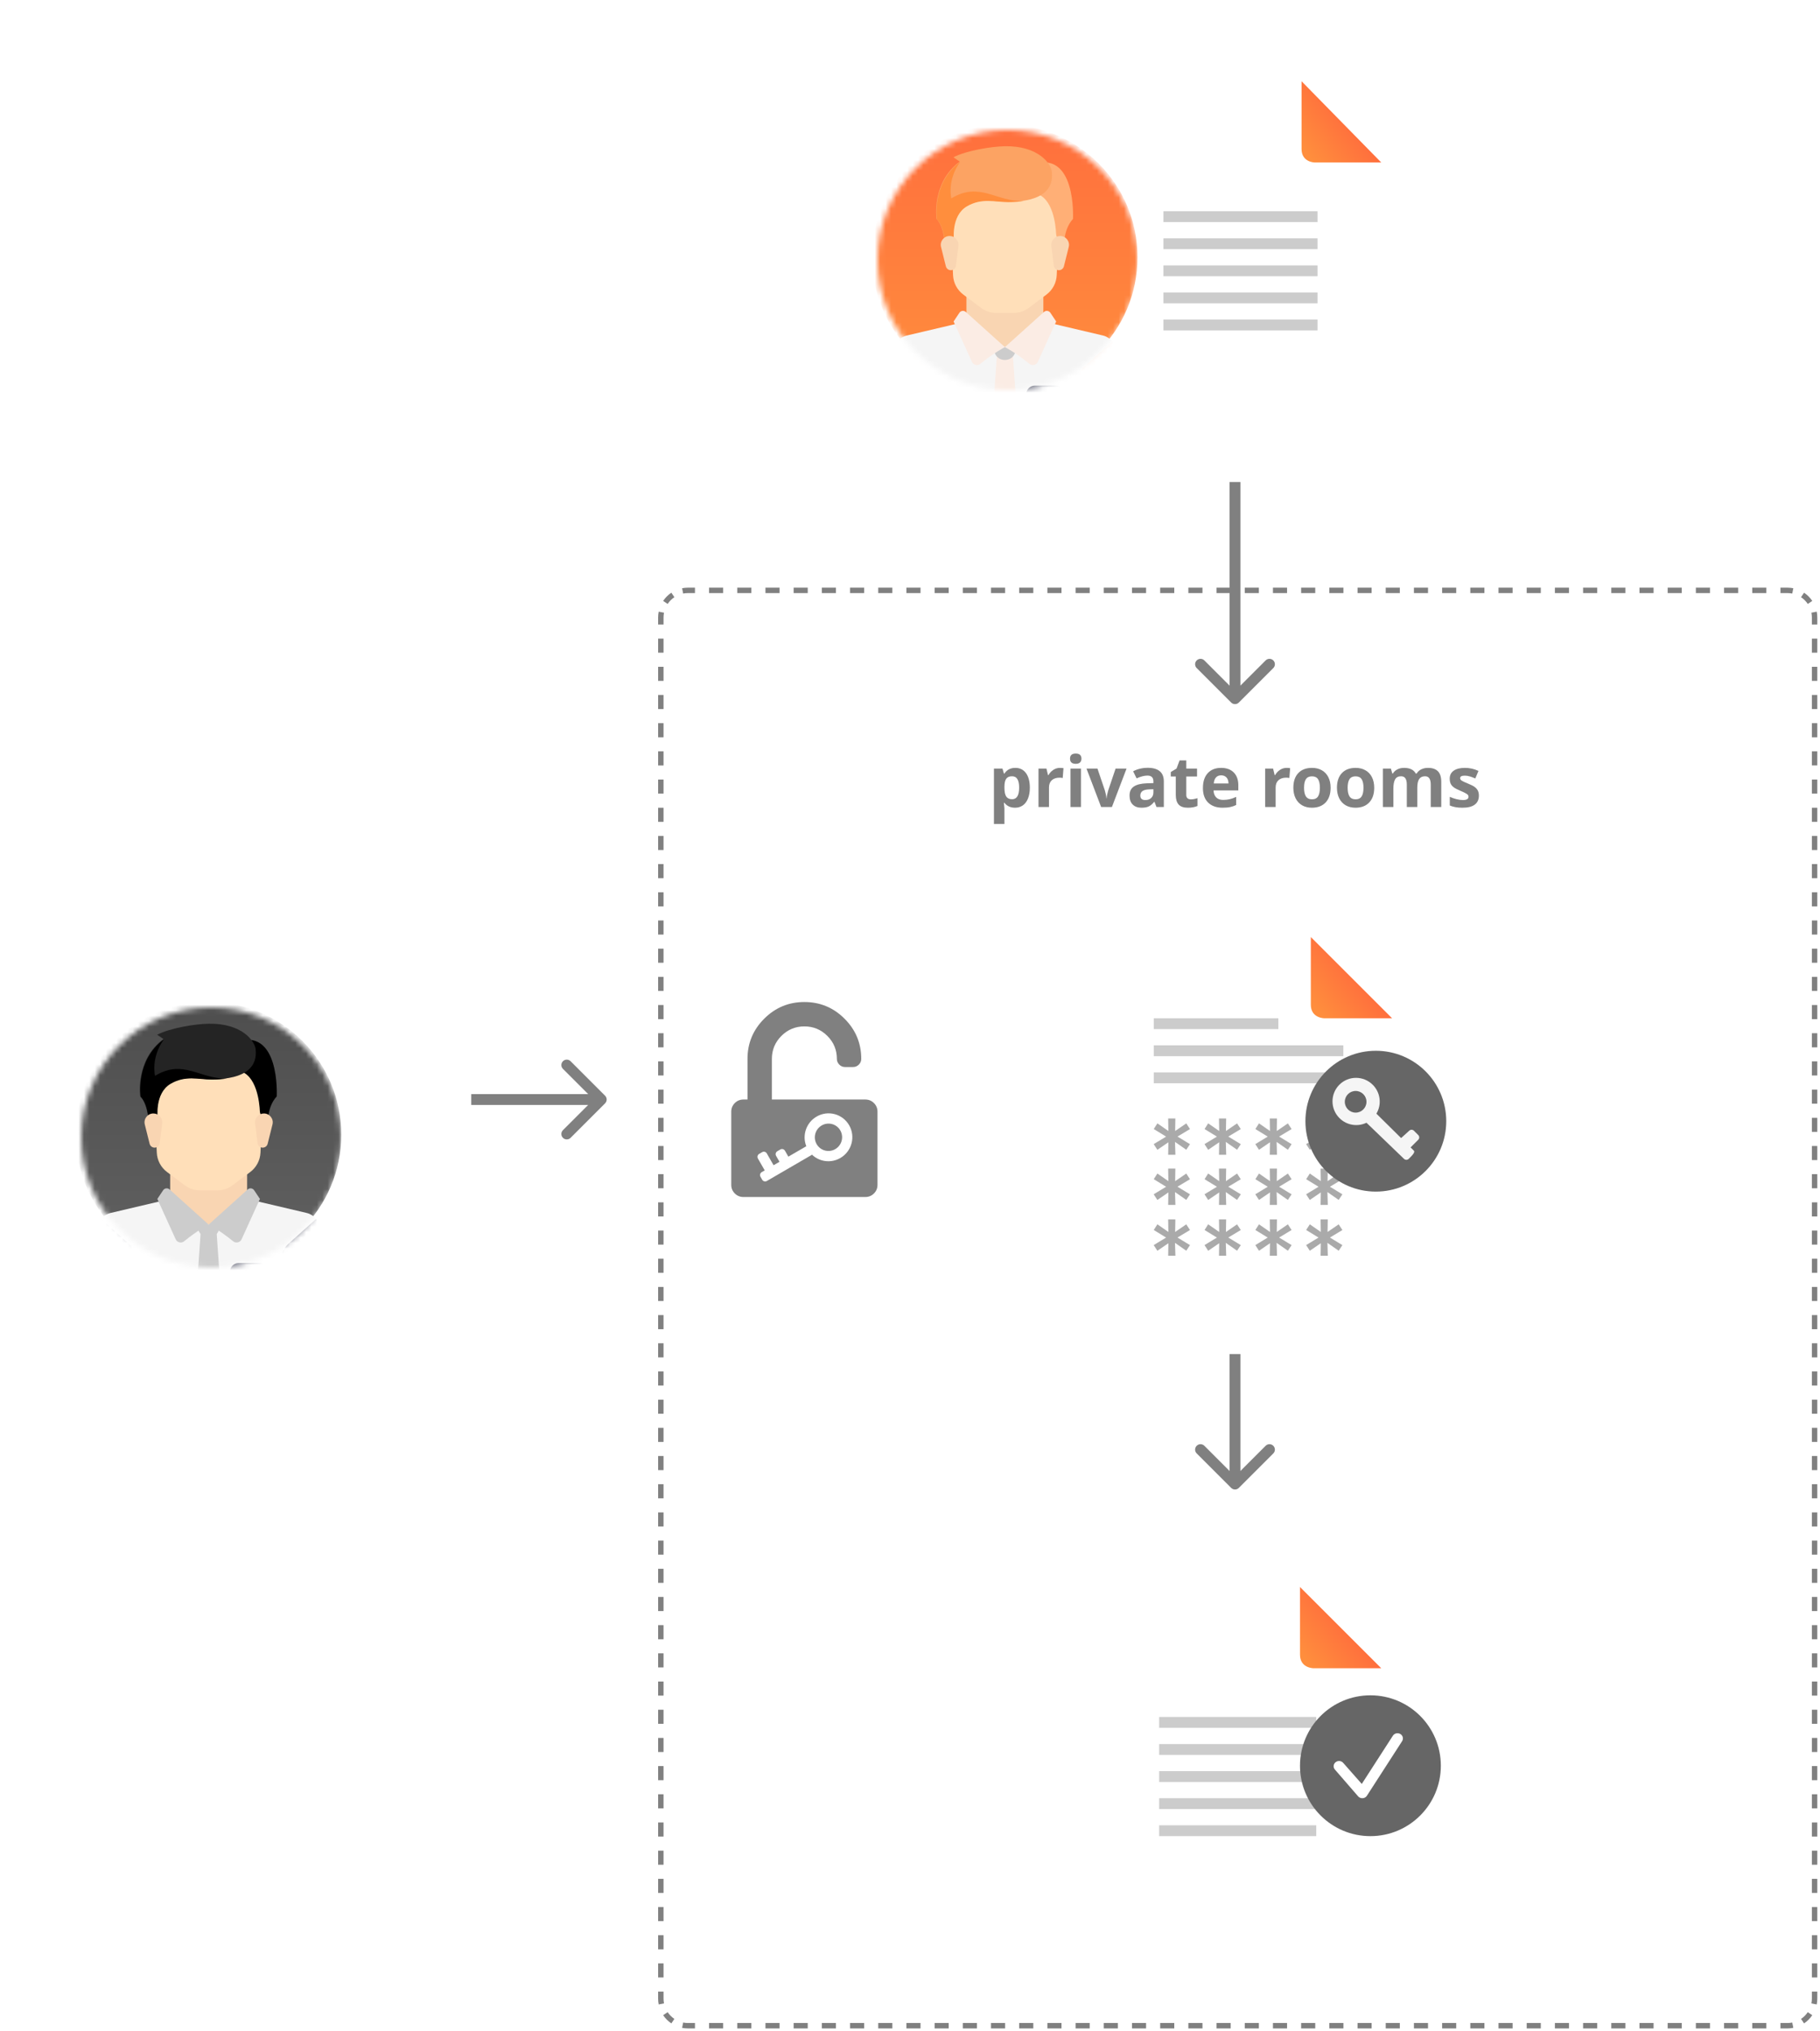 <svg width="336" height="375" viewBox="0 0 336 375" fill="none" xmlns="http://www.w3.org/2000/svg">
<path fill-rule="evenodd" clip-rule="evenodd" d="M235.071 123.343L228.707 129.707C228.317 130.098 227.683 130.098 227.293 129.707L220.929 123.343C220.538 122.953 220.538 122.319 220.929 121.929C221.32 121.538 221.953 121.538 222.343 121.929L227 126.586L227 89L229 89L229 126.586L233.657 121.929C234.047 121.538 234.681 121.538 235.071 121.929C235.462 122.319 235.462 122.953 235.071 123.343Z" fill="#808080"/>
<path d="M187.394 149.127C186.56 149.127 185.907 148.824 185.433 148.219H185.331C185.399 148.812 185.433 149.154 185.433 149.248V152.123H183.497V141.903H185.071L185.344 142.824H185.433C185.885 142.121 186.556 141.77 187.445 141.77C188.283 141.77 188.939 142.094 189.413 142.741C189.887 143.389 190.124 144.288 190.124 145.439C190.124 146.196 190.011 146.854 189.787 147.413C189.567 147.972 189.252 148.397 188.841 148.689C188.431 148.981 187.948 149.127 187.394 149.127ZM186.823 143.319C186.345 143.319 185.995 143.467 185.775 143.763C185.555 144.055 185.441 144.54 185.433 145.217V145.426C185.433 146.188 185.545 146.734 185.769 147.064C185.998 147.394 186.357 147.559 186.848 147.559C187.716 147.559 188.149 146.844 188.149 145.414C188.149 144.715 188.042 144.193 187.826 143.846C187.614 143.494 187.28 143.319 186.823 143.319Z" fill="#808080"/>
<path d="M195.684 141.77C195.946 141.77 196.164 141.789 196.338 141.827L196.192 143.643C196.035 143.6 195.845 143.579 195.621 143.579C195.003 143.579 194.52 143.738 194.173 144.055C193.831 144.373 193.659 144.817 193.659 145.388V149H191.723V141.903H193.189L193.475 143.097H193.57C193.79 142.699 194.087 142.379 194.459 142.138C194.836 141.893 195.244 141.77 195.684 141.77Z" fill="#808080"/>
<path d="M197.544 140.069C197.544 139.438 197.895 139.123 198.598 139.123C199.3 139.123 199.651 139.438 199.651 140.069C199.651 140.369 199.562 140.604 199.385 140.773C199.211 140.938 198.949 141.021 198.598 141.021C197.895 141.021 197.544 140.704 197.544 140.069ZM199.562 149H197.626V141.903H199.562V149Z" fill="#808080"/>
<path d="M203.289 149L200.584 141.903H202.609L203.98 145.947C204.133 146.459 204.228 146.943 204.266 147.4H204.304C204.325 146.994 204.421 146.51 204.59 145.947L205.955 141.903H207.979L205.275 149H203.289Z" fill="#808080"/>
<path d="M213.508 149L213.134 148.035H213.083C212.757 148.446 212.421 148.731 212.074 148.892C211.731 149.049 211.282 149.127 210.728 149.127C210.047 149.127 209.509 148.932 209.116 148.543C208.726 148.154 208.532 147.599 208.532 146.88C208.532 146.127 208.794 145.572 209.319 145.217C209.848 144.857 210.643 144.658 211.706 144.62L212.937 144.582V144.271C212.937 143.552 212.569 143.192 211.833 143.192C211.265 143.192 210.599 143.363 209.833 143.706L209.192 142.398C210.009 141.971 210.914 141.757 211.909 141.757C212.861 141.757 213.591 141.965 214.099 142.379C214.606 142.794 214.86 143.425 214.86 144.271V149H213.508ZM212.937 145.712L212.188 145.737C211.625 145.754 211.206 145.856 210.931 146.042C210.656 146.228 210.519 146.512 210.519 146.893C210.519 147.438 210.832 147.711 211.458 147.711C211.907 147.711 212.264 147.582 212.531 147.324C212.802 147.066 212.937 146.723 212.937 146.296V145.712Z" fill="#808080"/>
<path d="M219.85 147.584C220.188 147.584 220.594 147.51 221.068 147.362V148.803C220.586 149.019 219.993 149.127 219.291 149.127C218.517 149.127 217.952 148.932 217.596 148.543C217.245 148.149 217.069 147.561 217.069 146.778V143.357H216.143V142.538L217.209 141.891L217.768 140.393H219.005V141.903H220.992V143.357H219.005V146.778C219.005 147.053 219.082 147.257 219.234 147.388C219.39 147.519 219.596 147.584 219.85 147.584Z" fill="#808080"/>
<path d="M225.448 143.147C225.038 143.147 224.716 143.279 224.483 143.541C224.251 143.799 224.117 144.167 224.083 144.646H226.8C226.792 144.167 226.667 143.799 226.426 143.541C226.185 143.279 225.859 143.147 225.448 143.147ZM225.721 149.127C224.579 149.127 223.686 148.812 223.042 148.181C222.399 147.551 222.078 146.658 222.078 145.502C222.078 144.313 222.374 143.395 222.966 142.748C223.563 142.096 224.386 141.77 225.436 141.77C226.438 141.77 227.219 142.056 227.778 142.627C228.336 143.198 228.616 143.987 228.616 144.995V145.934H224.039C224.06 146.484 224.223 146.914 224.528 147.223C224.833 147.532 225.26 147.686 225.81 147.686C226.237 147.686 226.642 147.642 227.022 147.553C227.403 147.464 227.801 147.322 228.216 147.127V148.625C227.877 148.795 227.515 148.92 227.13 149C226.745 149.085 226.276 149.127 225.721 149.127Z" fill="#808080"/>
<path d="M237.528 141.77C237.79 141.77 238.008 141.789 238.182 141.827L238.036 143.643C237.879 143.6 237.689 143.579 237.464 143.579C236.847 143.579 236.364 143.738 236.017 144.055C235.674 144.373 235.503 144.817 235.503 145.388V149H233.567V141.903H235.033L235.319 143.097H235.414C235.634 142.699 235.93 142.379 236.303 142.138C236.679 141.893 237.088 141.77 237.528 141.77Z" fill="#808080"/>
<path d="M240.746 145.439C240.746 146.141 240.86 146.673 241.089 147.032C241.322 147.392 241.698 147.572 242.219 147.572C242.735 147.572 243.105 147.394 243.33 147.039C243.558 146.679 243.672 146.146 243.672 145.439C243.672 144.736 243.558 144.21 243.33 143.858C243.101 143.507 242.727 143.332 242.206 143.332C241.69 143.332 241.317 143.507 241.089 143.858C240.86 144.205 240.746 144.732 240.746 145.439ZM245.653 145.439C245.653 146.594 245.348 147.498 244.739 148.149C244.129 148.801 243.281 149.127 242.193 149.127C241.512 149.127 240.911 148.979 240.391 148.683C239.87 148.382 239.47 147.953 239.191 147.394C238.912 146.835 238.772 146.184 238.772 145.439C238.772 144.279 239.075 143.378 239.68 142.735C240.285 142.092 241.135 141.77 242.231 141.77C242.913 141.77 243.514 141.918 244.034 142.214C244.555 142.511 244.955 142.936 245.234 143.49C245.513 144.045 245.653 144.694 245.653 145.439Z" fill="#808080"/>
<path d="M248.795 145.439C248.795 146.141 248.909 146.673 249.138 147.032C249.37 147.392 249.747 147.572 250.268 147.572C250.784 147.572 251.154 147.394 251.378 147.039C251.607 146.679 251.721 146.146 251.721 145.439C251.721 144.736 251.607 144.21 251.378 143.858C251.15 143.507 250.775 143.332 250.255 143.332C249.739 143.332 249.366 143.507 249.138 143.858C248.909 144.205 248.795 144.732 248.795 145.439ZM253.702 145.439C253.702 146.594 253.397 147.498 252.788 148.149C252.178 148.801 251.33 149.127 250.242 149.127C249.561 149.127 248.96 148.979 248.439 148.683C247.919 148.382 247.519 147.953 247.24 147.394C246.96 146.835 246.821 146.184 246.821 145.439C246.821 144.279 247.123 143.378 247.729 142.735C248.334 142.092 249.184 141.77 250.28 141.77C250.962 141.77 251.562 141.918 252.083 142.214C252.604 142.511 253.003 142.936 253.283 143.49C253.562 144.045 253.702 144.694 253.702 145.439Z" fill="#808080"/>
<path d="M261.655 149H259.719V144.855C259.719 144.343 259.632 143.96 259.459 143.706C259.29 143.448 259.021 143.319 258.653 143.319C258.158 143.319 257.798 143.501 257.574 143.865C257.349 144.229 257.237 144.827 257.237 145.661V149H255.301V141.903H256.78L257.041 142.811H257.148C257.339 142.485 257.614 142.231 257.974 142.049C258.333 141.863 258.746 141.77 259.211 141.77C260.274 141.77 260.993 142.117 261.37 142.811H261.541C261.731 142.481 262.011 142.225 262.379 142.043C262.751 141.861 263.17 141.77 263.636 141.77C264.44 141.77 265.047 141.977 265.458 142.392C265.872 142.803 266.08 143.463 266.08 144.373V149H264.137V144.855C264.137 144.343 264.05 143.96 263.877 143.706C263.708 143.448 263.439 143.319 263.071 143.319C262.597 143.319 262.241 143.488 262.004 143.827C261.772 144.165 261.655 144.703 261.655 145.439V149Z" fill="#808080"/>
<path d="M273.024 146.893C273.024 147.62 272.77 148.175 272.262 148.556C271.759 148.937 271.003 149.127 269.996 149.127C269.48 149.127 269.04 149.091 268.676 149.019C268.312 148.951 267.971 148.85 267.654 148.714V147.115C268.014 147.284 268.418 147.426 268.866 147.54C269.319 147.654 269.717 147.711 270.06 147.711C270.762 147.711 271.113 147.508 271.113 147.102C271.113 146.95 271.067 146.827 270.974 146.734C270.881 146.637 270.72 146.529 270.491 146.41C270.263 146.287 269.958 146.146 269.577 145.985C269.031 145.756 268.629 145.545 268.371 145.35C268.117 145.155 267.931 144.933 267.812 144.684C267.698 144.43 267.641 144.119 267.641 143.75C267.641 143.12 267.884 142.633 268.371 142.291C268.862 141.944 269.556 141.77 270.453 141.77C271.308 141.77 272.139 141.956 272.948 142.329L272.364 143.725C272.008 143.573 271.676 143.448 271.367 143.351C271.058 143.253 270.743 143.205 270.421 143.205C269.85 143.205 269.564 143.359 269.564 143.668C269.564 143.841 269.655 143.992 269.837 144.119C270.024 144.246 270.428 144.434 271.05 144.684C271.604 144.908 272.01 145.117 272.269 145.312C272.527 145.507 272.717 145.731 272.84 145.985C272.963 146.239 273.024 146.541 273.024 146.893Z" fill="#808080"/>
<g filter="url(#filter0_d)">
<path d="M204 170.695C204 168.792 205.988 166 208.457 166H242L257 181V228.305C257 230.906 255.013 233 252.543 233H208.457C205.988 233 204 230.906 204 228.305V170.695Z" fill="white"/>
<path d="M244.5 181C244.5 181 242 181 242 178.5V166L257 181H244.5Z" fill="url(#paint0_linear)"/>
<path fill-rule="evenodd" clip-rule="evenodd" d="M236 182.999H213V180.999H236V182.999Z" fill="#CCCCCC"/>
<path fill-rule="evenodd" clip-rule="evenodd" d="M248 187.999H213V185.999H248V187.999Z" fill="#CCCCCC"/>
<path fill-rule="evenodd" clip-rule="evenodd" d="M248 192.999H213V190.999H248V192.999Z" fill="#CCCCCC"/>
<path d="M219.689 213.501L219.003 214.538L216.923 213.085L216.997 215.459H215.663L215.703 213.153L213.67 214.545L212.989 213.494L215.283 212.109L213.003 210.711L213.669 209.66L215.702 211.072L215.662 208.759H216.988L216.949 211.072L219.002 209.667L219.688 210.717L217.381 212.101L219.689 213.501Z" fill="#AAAAAA"/>
<path d="M229.069 213.501L228.382 214.538L226.303 213.085L226.376 215.459H225.043L225.083 213.153L223.049 214.545L222.369 213.494L224.661 212.109L222.38 210.711L223.047 209.66L225.081 211.072L225.041 208.759H226.367L226.327 211.072L228.38 209.667L229.067 210.717L226.759 212.101L229.069 213.501Z" fill="#AAAAAA"/>
<path d="M238.448 213.501L237.762 214.538L235.683 213.085L235.755 215.459H234.422L234.461 213.153L232.429 214.545L231.75 213.494L234.042 212.109L231.762 210.711L232.429 209.66L234.461 211.072L234.422 208.759H235.75L235.71 211.072L237.763 209.667L238.45 210.717L236.142 212.101L238.448 213.501Z" fill="#AAAAAA"/>
<path d="M247.828 213.501L247.141 214.538L245.062 213.085L245.135 215.459H243.802L243.841 213.153L241.809 214.545L241.129 213.494L243.422 212.109L241.141 210.711L241.809 209.66L243.841 211.072L243.802 208.759H245.129L245.089 211.072L247.142 209.667L247.829 210.717L245.522 212.101L247.828 213.501Z" fill="#AAAAAA"/>
<path d="M219.689 222.881L219.003 223.918L216.923 222.464L216.997 224.839H215.663L215.703 222.533L213.67 223.925L212.989 222.874L215.283 221.489L213.003 220.091L213.669 219.04L215.702 220.452L215.662 218.139H216.988L216.949 220.452L219.002 219.047L219.688 220.096L217.381 221.481L219.689 222.881Z" fill="#AAAAAA"/>
<path d="M229.069 222.881L228.382 223.918L226.303 222.464L226.376 224.839H225.043L225.083 222.533L223.049 223.925L222.369 222.874L224.661 221.489L222.38 220.091L223.047 219.04L225.081 220.452L225.041 218.139H226.367L226.327 220.452L228.38 219.047L229.067 220.096L226.759 221.481L229.069 222.881Z" fill="#AAAAAA"/>
<path d="M238.45 222.881L237.763 223.918L235.683 222.464L235.757 224.839H234.423L234.464 222.533L232.43 223.925L231.75 222.874L234.042 221.489L231.761 220.091L232.427 219.04L234.461 220.452L234.421 218.139H235.748L235.708 220.452L237.76 219.047L238.447 220.096L236.139 221.481L238.45 222.881Z" fill="#AAAAAA"/>
<path d="M247.829 222.881L247.142 223.918L245.063 222.464L245.136 224.839H243.803L243.843 222.533L241.809 223.925L241.129 222.874L243.421 221.489L241.14 220.091L241.807 219.04L243.841 220.452L243.801 218.139H245.127L245.087 220.452L247.14 219.047L247.827 220.096L245.519 221.481L247.829 222.881Z" fill="#AAAAAA"/>
<path d="M219.689 204.241L219.003 205.278L216.923 203.825L216.997 206.2H215.663L215.703 203.893L213.67 205.285L212.989 204.234L215.283 202.85L213.003 201.451L213.669 200.4L215.702 201.813L215.662 199.5H216.988L216.949 201.813L219.002 200.407L219.688 201.457L217.381 202.842L219.689 204.241Z" fill="#AAAAAA"/>
<path d="M229.069 204.241L228.382 205.278L226.303 203.825L226.376 206.2H225.043L225.083 203.893L223.049 205.285L222.369 204.234L224.661 202.85L222.38 201.451L223.047 200.4L225.081 201.813L225.041 199.5H226.367L226.327 201.813L228.38 200.407L229.067 201.457L226.759 202.842L229.069 204.241Z" fill="#AAAAAA"/>
<path d="M238.448 204.241L237.762 205.278L235.683 203.825L235.755 206.2H234.422L234.461 203.893L232.429 205.285L231.75 204.234L234.042 202.85L231.762 201.451L232.429 200.4L234.461 201.813L234.422 199.5H235.75L235.71 201.813L237.763 200.407L238.45 201.457L236.142 202.842L238.448 204.241Z" fill="#AAAAAA"/>
<path d="M247.828 204.241L247.141 205.278L245.062 203.825L245.135 206.2H243.802L243.841 203.893L241.809 205.285L241.129 204.234L243.422 202.85L241.141 201.451L241.809 200.4L243.841 201.813L243.802 199.5H245.129L245.089 201.813L247.142 200.407L247.829 201.457L245.522 202.842L247.828 204.241Z" fill="#AAAAAA"/>
</g>
<path d="M241 207C241 214.179 246.82 220 254 220C261.18 220 267 214.179 267 207C267 199.82 261.18 194 254 194C246.82 194 241 199.82 241 207Z" fill="#666666"/>
<path fill-rule="evenodd" clip-rule="evenodd" d="M247.285 206.433C248.636 207.785 250.649 208.071 252.272 207.287L259.194 213.95C259.438 214.194 259.832 214.195 260.075 213.952L260.514 213.513C260.756 213.271 261.271 212.692 261.027 212.448L260.416 211.845L261.827 210.434C262.07 210.191 262.069 209.797 261.825 209.553L261.038 208.766C260.794 208.522 260.402 208.524 260.159 208.766L258.665 210.115L254.105 205.61C255.107 203.938 254.882 201.732 253.434 200.284C251.727 198.577 248.967 198.57 247.269 200.268C245.571 201.966 245.578 204.727 247.285 206.433ZM250.272 205.421C251.376 205.421 252.272 204.525 252.272 203.421C252.272 202.316 251.376 201.421 250.272 201.421C249.167 201.421 248.272 202.316 248.272 203.421C248.272 204.525 249.167 205.421 250.272 205.421Z" fill="#F5F5F5"/>
<g filter="url(#filter1_d)">
<mask id="mask0" mask-type="alpha" maskUnits="userSpaceOnUse" x="15" y="179" width="48" height="48">
<path d="M63 203C63 216.255 52.255 227 39 227C25.745 227 15 216.255 15 203C15 189.745 25.745 179 39 179C52.255 179 63 189.745 63 203Z" fill="white"/>
</mask>
<g mask="url(#mask0)">
<path d="M63 202.5C63 216.031 52.031 227 38.5 227C24.969 227 14 216.031 14 202.5C14 188.969 24.969 178 38.5 178C52.031 178 63 188.969 63 202.5Z" fill="url(#paint1_linear)"/>
<path d="M45.62 214.357V208.833H31.416V214.357L38.518 220.67L45.62 214.357Z" fill="#F9D5B2"/>
<path d="M56.601 216.94L46.837 214.643C46.689 214.608 46.553 214.549 46.426 214.478L38.517 219.091L30.917 214.255C30.72 214.44 30.476 214.578 30.198 214.643L20.434 216.94C19.008 217.276 18 218.548 18 220.013V226.193C18 227.065 18.707 227.772 19.578 227.772H57.456C58.328 227.772 59.035 227.065 59.035 226.193V220.013C59.035 218.548 58.027 217.276 56.601 216.94Z" fill="#F5F5F5"/>
<path d="M28.259 190.683L28.947 205.811C29.011 207.225 29.704 208.535 30.836 209.384L34.099 211.831C34.918 212.446 35.915 212.778 36.939 212.778H40.096C41.12 212.778 42.117 212.446 42.937 211.831L46.2 209.384C47.331 208.535 48.024 207.225 48.089 205.811L48.776 190.683H28.259Z" fill="#FFDFB9"/>
<path d="M53.241 222.65L58.355 218.057C58.783 218.599 59.035 219.282 59.035 220.013V226.193C59.035 227.065 58.328 227.772 57.456 227.772H51.933V225.585C51.933 224.466 52.409 223.399 53.241 222.65Z" fill="#5B5D6E"/>
<path d="M23.794 222.651L18.68 218.057C18.252 218.6 18 219.283 18 220.014V226.194C18 227.066 18.707 227.772 19.579 227.772H25.102V225.586C25.103 224.466 24.627 223.399 23.794 222.651Z" fill="#5B5D6E"/>
<path d="M40.491 227.772H36.545L37.038 220.67H39.998L40.491 227.772Z" fill="#CCCCCC"/>
<path d="M40.491 219.092H36.545V219.547C36.545 220.603 37.401 221.459 38.456 221.459H38.579C39.635 221.459 40.49 220.603 40.49 219.547L40.491 219.092Z" fill="#CCCCCC"/>
<path d="M31.305 212.6L38.518 219.092C38.518 219.092 36.498 220.111 34.005 222.167C33.49 222.591 32.712 222.419 32.437 221.812L29.048 214.357L30.12 212.749C30.387 212.349 30.947 212.278 31.305 212.6Z" fill="#CCCCCC"/>
<path d="M45.73 212.6L38.518 219.092C38.518 219.092 40.538 220.111 43.031 222.167C43.545 222.591 44.323 222.419 44.598 221.812L47.987 214.357L46.915 212.749C46.648 212.349 46.088 212.278 45.73 212.6Z" fill="#CCCCCC"/>
<path d="M43.302 185.455L44.042 190.683C47.419 191.359 47.905 196.658 47.975 198.172C47.988 198.447 48.076 198.712 48.225 198.943L49.513 200.942C49.513 200.942 49.072 197.637 51.092 195.418C51.092 195.418 51.785 182.299 43.302 185.455Z" fill="black"/>
<path d="M50.305 200.604L49.414 204.169C49.308 204.591 48.929 204.887 48.493 204.887C48.015 204.887 47.611 204.531 47.552 204.056L47.096 200.411C46.974 199.436 47.735 198.574 48.717 198.574H48.721C49.783 198.574 50.563 199.573 50.305 200.604Z" fill="#F9D5B2"/>
<path d="M29.015 184.041L30.183 184.838C24.905 188.735 25.892 195.417 25.892 195.417C27.47 196.996 27.47 200.941 27.47 200.941L29.048 199.363C29.048 199.363 28.439 194.804 31.416 193.05C34.178 191.423 36.594 192.261 39.06 192.261C45.669 192.261 47.519 189.77 47.198 186.737C47.032 185.168 44.633 181.899 38.518 182.003C36.05 182.044 31.415 182.792 29.015 184.041Z" fill="#242424"/>
<path d="M28.625 191.628C28.625 191.628 27.787 188.323 30.253 184.896C24.976 188.792 25.962 195.475 25.962 195.475C27.54 197.053 27.54 200.998 27.54 200.998L29.118 199.42C29.118 199.42 28.509 194.861 31.486 193.107C34.248 191.48 36.665 192.318 39.13 192.318C40.205 192.318 41.142 192.246 41.976 192.123C36.886 192.293 33.886 188.438 28.625 191.628Z" fill="black"/>
<path d="M26.73 200.604L27.622 204.169C27.727 204.591 28.107 204.887 28.542 204.887C29.02 204.887 29.424 204.531 29.484 204.056L29.939 200.411C30.061 199.436 29.301 198.574 28.318 198.574H28.315C27.253 198.574 26.473 199.573 26.73 200.604Z" fill="#F9D5B2"/>
<path d="M47.987 226.194H44.041C43.17 226.194 42.463 226.901 42.463 227.772H49.565C49.565 226.901 48.859 226.194 47.987 226.194Z" fill="#5B5D6E"/>
</g>
</g>
<path fill-rule="evenodd" clip-rule="evenodd" d="M105.343 195.929L111.707 202.293C112.098 202.683 112.098 203.317 111.707 203.707L105.343 210.071C104.953 210.462 104.319 210.462 103.929 210.071C103.538 209.68 103.538 209.047 103.929 208.657L108.586 204H87V202H108.586L103.929 197.343C103.538 196.953 103.538 196.319 103.929 195.929C104.319 195.538 104.953 195.538 105.343 195.929Z" fill="#808080"/>
<path fill-rule="evenodd" clip-rule="evenodd" d="M235.071 268.343L228.707 274.707C228.317 275.098 227.683 275.098 227.293 274.707L220.929 268.343C220.538 267.953 220.538 267.319 220.929 266.929C221.32 266.538 221.953 266.538 222.343 266.929L227 271.586L227 250L229 250L229 271.586L233.657 266.929C234.047 266.538 234.681 266.538 235.071 266.929C235.462 267.319 235.462 267.953 235.071 268.343Z" fill="#808080"/>
<g filter="url(#filter2_d)">
<path d="M203 292C203 288.54 205.387 286 208.564 286H240L255 301V346C255 349.461 252.613 352 249.436 352H208.564C205.387 352 203 349.461 203 346V292Z" fill="white"/>
<path d="M242.5 301C242.5 301 240 301 240 298.5V286L255 301H242.5Z" fill="url(#paint2_linear)"/>
<path fill-rule="evenodd" clip-rule="evenodd" d="M243 312H214V310H243V312Z" fill="#CCCCCC"/>
<path fill-rule="evenodd" clip-rule="evenodd" d="M243 317H214V315H243V317Z" fill="#CCCCCC"/>
<path fill-rule="evenodd" clip-rule="evenodd" d="M243 322H214V320H243V322Z" fill="#CCCCCC"/>
<path fill-rule="evenodd" clip-rule="evenodd" d="M243 332H214V330H243V332Z" fill="#CCCCCC"/>
<path fill-rule="evenodd" clip-rule="evenodd" d="M243 327H214V325H243V327Z" fill="#CCCCCC"/>
</g>
<path d="M266 326C266 333.18 260.18 339 253 339C245.82 339 240 333.18 240 326C240 318.82 245.82 313 253 313C260.18 313 266 318.82 266 326Z" fill="#666666"/>
<path fill-rule="evenodd" clip-rule="evenodd" d="M258.526 320.143C258.996 320.422 259.141 321.014 258.85 321.465L252.35 331.545C252.178 331.812 251.88 331.981 251.553 331.998C251.226 332.015 250.911 331.877 250.71 331.629L246.421 326.679C246.082 326.26 246.161 325.657 246.597 325.331C247.033 325.006 247.661 325.081 248 325.5L251.406 329.361L257.149 320.454C257.44 320.004 258.056 319.864 258.526 320.143Z" fill="white"/>
<path fill-rule="evenodd" clip-rule="evenodd" d="M127 109.5C126.699 109.5 126.405 109.53 126.121 109.586L125.927 108.605C126.275 108.536 126.633 108.5 127 108.5H128.301V109.5H127ZM133.506 109.5H130.904V108.5H133.506V109.5ZM138.712 109.5H136.109V108.5H138.712V109.5ZM143.917 109.5H141.314V108.5H143.917V109.5ZM149.122 109.5H146.519V108.5H149.122V109.5ZM154.327 109.5H151.724V108.5H154.327V109.5ZM159.532 109.5H156.929V108.5H159.532V109.5ZM164.737 109.5H162.135V108.5H164.737V109.5ZM169.942 109.5H167.34V108.5H169.942V109.5ZM175.147 109.5H172.545V108.5H175.147V109.5ZM180.353 109.5H177.75V108.5H180.353V109.5ZM185.558 109.5H182.955V108.5H185.558V109.5ZM190.763 109.5H188.16V108.5H190.763V109.5ZM195.968 109.5H193.365V108.5H195.968V109.5ZM201.173 109.5H198.571V108.5H201.173V109.5ZM206.378 109.5H203.776V108.5H206.378V109.5ZM211.583 109.5H208.981V108.5H211.583V109.5ZM216.788 109.5H214.186V108.5H216.788V109.5ZM221.994 109.5H219.391V108.5H221.994V109.5ZM227.199 109.5H224.596V108.5H227.199V109.5ZM232.404 109.5H229.801V108.5H232.404V109.5ZM237.609 109.5H235.006V108.5H237.609V109.5ZM242.814 109.5H240.212V108.5H242.814V109.5ZM248.019 109.5H245.417V108.5H248.019V109.5ZM253.224 109.5H250.622V108.5H253.224V109.5ZM258.429 109.5H255.827V108.5H258.429V109.5ZM263.635 109.5H261.032V108.5H263.635V109.5ZM268.84 109.5H266.237V108.5H268.84V109.5ZM274.045 109.5H271.442V108.5H274.045V109.5ZM279.25 109.5H276.647V108.5H279.25V109.5ZM284.455 109.5H281.853V108.5H284.455V109.5ZM289.66 109.5H287.058V108.5H289.66V109.5ZM294.865 109.5H292.263V108.5H294.865V109.5ZM300.071 109.5H297.468V108.5H300.071V109.5ZM305.276 109.5H302.673V108.5H305.276V109.5ZM310.481 109.5H307.878V108.5H310.481V109.5ZM315.686 109.5H313.083V108.5H315.686V109.5ZM320.891 109.5H318.289V108.5H320.891V109.5ZM326.096 109.5H323.494V108.5H326.096V109.5ZM330 109.5H328.699V108.5H330C330.367 108.5 330.725 108.536 331.073 108.605L330.879 109.586C330.595 109.53 330.301 109.5 330 109.5ZM124.5 110.258C124.009 110.586 123.586 111.009 123.258 111.5L122.427 110.944C122.828 110.344 123.344 109.828 123.944 109.427L124.5 110.258ZM333.742 111.5C333.414 111.009 332.991 110.586 332.5 110.258L333.056 109.427C333.656 109.828 334.172 110.344 334.573 110.944L333.742 111.5ZM122.586 113.121C122.53 113.405 122.5 113.699 122.5 114V115.301H121.5V114C121.5 113.633 121.536 113.275 121.605 112.927L122.586 113.121ZM334.5 114C334.5 113.699 334.47 113.405 334.414 113.121L335.395 112.927C335.464 113.275 335.5 113.633 335.5 114V115.301H334.5V114ZM334.5 120.505V117.903H335.5V120.505H334.5ZM122.5 117.903V120.505H121.5V117.903H122.5ZM334.5 125.709V123.107H335.5V125.709H334.5ZM122.5 123.107V125.709H121.5V123.107H122.5ZM334.5 130.913V128.311H335.5V130.913H334.5ZM122.5 128.311V130.913H121.5V128.311H122.5ZM334.5 136.117V133.515H335.5V136.117H334.5ZM122.5 133.515V136.118H121.5V133.515H122.5ZM334.5 141.321V138.719H335.5V141.321H334.5ZM122.5 138.72V141.322H121.5V138.72H122.5ZM334.5 146.526V143.923H335.5V146.526H334.5ZM122.5 143.924V146.526H121.5V143.924H122.5ZM334.5 151.73V149.128H335.5V151.73H334.5ZM122.5 149.128V151.73H121.5V149.128H122.5ZM334.5 156.934V154.332H335.5V156.934H334.5ZM122.5 154.332V156.934H121.5V154.332H122.5ZM334.5 162.138V159.536H335.5V162.138H334.5ZM122.5 159.536V162.138H121.5V159.536H122.5ZM334.5 167.342V164.74H335.5V167.342H334.5ZM122.5 164.74V167.342H121.5V164.74H122.5ZM334.5 172.546V169.944H335.5V172.546H334.5ZM122.5 169.944V172.546H121.5V169.944H122.5ZM334.5 177.75V175.148H335.5V177.75H334.5ZM122.5 175.148V177.75H121.5V175.148H122.5ZM334.5 182.954V180.352H335.5V182.954H334.5ZM122.5 180.352V182.954H121.5V180.352H122.5ZM334.5 188.158V185.556H335.5V188.158H334.5ZM122.5 185.556V188.158H121.5V185.556H122.5ZM334.5 193.362V190.76H335.5V193.362H334.5ZM122.5 190.76V193.362H121.5V190.76H122.5ZM334.5 198.566V195.964H335.5V198.566H334.5ZM122.5 195.964V198.566H121.5V195.964H122.5ZM334.5 203.77V201.168H335.5V203.77H334.5ZM122.5 201.168V203.77H121.5V201.168H122.5ZM334.5 208.975V206.372H335.5V208.975H334.5ZM122.5 206.372V208.975H121.5V206.372H122.5ZM334.5 214.179V211.577H335.5V214.179H334.5ZM122.5 211.577V214.179H121.5V211.577H122.5ZM122.5 216.781V219.383H121.5V216.781H122.5ZM334.5 219.383V216.781H335.5V219.383H334.5ZM122.5 221.985V224.587H121.5V221.985H122.5ZM334.5 224.587V221.985H335.5V224.587H334.5ZM122.5 227.189V229.791H121.5V227.189H122.5ZM334.5 229.791V227.189H335.5V229.791H334.5ZM122.5 232.393V234.995H121.5V232.393H122.5ZM334.5 234.995V232.393H335.5V234.995H334.5ZM122.5 237.597V240.199H121.5V237.597H122.5ZM334.5 240.199V237.597H335.5V240.199H334.5ZM122.5 242.801V245.403H121.5V242.801H122.5ZM334.5 245.403V242.801H335.5V245.403H334.5ZM122.5 248.005V250.607H121.5V248.005H122.5ZM334.5 250.607V248.005H335.5V250.607H334.5ZM122.5 253.209V255.811H121.5V253.209H122.5ZM334.5 255.811V253.209H335.5V255.811H334.5ZM122.5 258.413V261.015H121.5V258.413H122.5ZM334.5 261.015V258.413H335.5V261.015H334.5ZM122.5 263.617V266.219H121.5V263.617H122.5ZM334.5 266.219V263.617H335.5V266.219H334.5ZM122.5 268.821V271.423H121.5V268.821H122.5ZM334.5 271.423V268.821H335.5V271.423H334.5ZM334.5 276.628V274.025H335.5V276.628H334.5ZM122.5 274.025V276.628H121.5V274.025H122.5ZM334.5 281.832V279.23H335.5V281.832H334.5ZM122.5 279.23V281.832H121.5V279.23H122.5ZM334.5 287.036V284.434H335.5V287.036H334.5ZM122.5 284.434V287.036H121.5V284.434H122.5ZM334.5 292.24V289.638H335.5V292.24H334.5ZM122.5 289.638V292.24H121.5V289.638H122.5ZM334.5 297.444V294.842H335.5V297.444H334.5ZM122.5 294.842V297.444H121.5V294.842H122.5ZM334.5 302.648V300.046H335.5V302.648H334.5ZM122.5 300.046V302.648H121.5V300.046H122.5ZM334.5 307.852V305.25H335.5V307.852H334.5ZM122.5 305.25V307.852H121.5V305.25H122.5ZM334.5 313.056V310.454H335.5V313.056H334.5ZM122.5 310.454V313.056H121.5V310.454H122.5ZM334.5 318.26V315.658H335.5V318.26H334.5ZM122.5 315.658V318.26H121.5V315.658H122.5ZM334.5 323.464V320.862H335.5V323.464H334.5ZM122.5 320.862V323.464H121.5V320.862H122.5ZM334.5 328.668V326.066H335.5V328.668H334.5ZM122.5 326.066V328.668H121.5V326.066H122.5ZM334.5 333.872V331.27H335.5V333.872H334.5ZM122.5 331.27V333.872H121.5V331.27H122.5ZM334.5 339.076V336.474H335.5V339.076H334.5ZM122.5 336.474V339.077H121.5V336.474H122.5ZM334.5 344.28V341.678H335.5V344.28H334.5ZM122.5 341.679V344.281H121.5V341.679H122.5ZM334.5 349.485V346.882H335.5V349.485H334.5ZM122.5 346.883V349.485H121.5V346.883H122.5ZM334.5 354.689V352.087H335.5V354.689H334.5ZM122.5 352.087V354.689H121.5V352.087H122.5ZM334.5 359.893V357.291H335.5V359.893H334.5ZM122.5 357.291V359.893H121.5V357.291H122.5ZM334.5 365.097V362.495H335.5V365.097H334.5ZM122.5 362.495V365.097H121.5V362.495H122.5ZM334.5 369V367.699H335.5V369C335.5 369.367 335.464 369.725 335.395 370.073L334.414 369.879C334.47 369.595 334.5 369.301 334.5 369ZM122.5 367.699V369C122.5 369.301 122.53 369.595 122.586 369.879L121.605 370.073C121.536 369.725 121.5 369.367 121.5 369V367.699H122.5ZM123.258 371.5C123.586 371.991 124.009 372.414 124.5 372.742L123.944 373.573C123.344 373.172 122.828 372.656 122.427 372.056L123.258 371.5ZM332.5 372.742C332.991 372.414 333.414 371.991 333.742 371.5L334.573 372.056C334.172 372.656 333.656 373.172 333.056 373.573L332.5 372.742ZM126.121 373.414C126.405 373.47 126.699 373.5 127 373.5H128.301V374.5H127C126.633 374.5 126.275 374.464 125.927 374.395L126.121 373.414ZM330 373.5C330.301 373.5 330.595 373.47 330.879 373.414L331.073 374.395C330.725 374.464 330.367 374.5 330 374.5H328.699V373.5H330ZM130.904 373.5H133.506V374.5H130.904V373.5ZM136.109 373.5H138.711V374.5H136.109V373.5ZM141.314 373.5H143.917V374.5H141.314V373.5ZM146.519 373.5H149.122V374.5H146.519V373.5ZM151.724 373.5H154.327V374.5H151.724V373.5ZM156.929 373.5H159.532V374.5H156.929V373.5ZM162.135 373.5H164.737V374.5H162.135V373.5ZM167.34 373.5H169.942V374.5H167.34V373.5ZM172.545 373.5H175.147V374.5H172.545V373.5ZM177.75 373.5H180.353V374.5H177.75V373.5ZM182.955 373.5H185.558V374.5H182.955V373.5ZM188.16 373.5H190.763V374.5H188.16V373.5ZM193.365 373.5H195.968V374.5H193.365V373.5ZM198.571 373.5H201.173V374.5H198.571V373.5ZM203.776 373.5H206.378V374.5H203.776V373.5ZM208.981 373.5H211.583V374.5H208.981V373.5ZM214.186 373.5H216.788V374.5H214.186V373.5ZM219.391 373.5H221.994V374.5H219.391V373.5ZM224.596 373.5H227.199V374.5H224.596V373.5ZM229.801 373.5H232.404V374.5H229.801V373.5ZM235.006 373.5H237.609V374.5H235.006V373.5ZM240.212 373.5H242.814V374.5H240.212V373.5ZM245.417 373.5H248.019V374.5H245.417V373.5ZM250.622 373.5H253.224V374.5H250.622V373.5ZM255.827 373.5H258.429V374.5H255.827V373.5ZM261.032 373.5H263.635V374.5H261.032V373.5ZM266.237 373.5H268.84V374.5H266.237V373.5ZM271.442 373.5H274.045V374.5H271.442V373.5ZM276.647 373.5H279.25V374.5H276.647V373.5ZM281.853 373.5H284.455V374.5H281.853V373.5ZM287.058 373.5H289.66V374.5H287.058V373.5ZM292.263 373.5H294.865V374.5H292.263V373.5ZM297.468 373.5H300.071V374.5H297.468V373.5ZM302.673 373.5H305.276V374.5H302.673V373.5ZM307.878 373.5H310.481V374.5H307.878V373.5ZM313.083 373.5H315.686V374.5H313.083V373.5ZM318.288 373.5H320.891V374.5H318.288V373.5ZM323.494 373.5H326.096V374.5H323.494V373.5Z" fill="#808080"/>
<g filter="url(#filter3_d)">
<path d="M204 14C204 10.54 206.341 8 209.457 8H240.288L255 23V68C255 71.46 252.659 74 249.543 74H209.457C206.341 74 204 71.46 204 68V14Z" fill="white"/>
<path d="M242.74 23C242.74 23 240.288 23 240.288 20.5V8L255 23H242.74Z" fill="url(#paint3_linear)"/>
<path fill-rule="evenodd" clip-rule="evenodd" d="M243.231 34H214.788V32H243.231V34Z" fill="#CCCCCC"/>
<path fill-rule="evenodd" clip-rule="evenodd" d="M243.231 39H214.788V37H243.231V39Z" fill="#CCCCCC"/>
<path fill-rule="evenodd" clip-rule="evenodd" d="M243.231 44H214.788V42H243.231V44Z" fill="#CCCCCC"/>
<path fill-rule="evenodd" clip-rule="evenodd" d="M243.231 54H214.788V52H243.231V54Z" fill="#CCCCCC"/>
<path fill-rule="evenodd" clip-rule="evenodd" d="M243.231 49H214.788V47H243.231V49Z" fill="#CCCCCC"/>
</g>
<g filter="url(#filter4_d)">
<mask id="mask1" mask-type="alpha" maskUnits="userSpaceOnUse" x="162" y="17" width="48" height="48">
<path d="M210 41C210 54.255 199.255 65 186 65C172.745 65 162 54.255 162 41C162 27.745 172.745 17 186 17C199.255 17 210 27.745 210 41Z" fill="white"/>
</mask>
<g mask="url(#mask1)">
<path d="M210 40.499C210 54.031 199.031 64.999 185.5 64.999C171.969 64.999 161 54.031 161 40.499C161 26.968 171.969 15.999 185.5 15.999C199.031 15.999 210 26.968 210 40.499Z" fill="url(#paint4_linear)"/>
<path d="M192.62 52.356V46.832H178.416V52.356L185.518 58.669L192.62 52.356Z" fill="#F9D5B2"/>
<path d="M203.601 54.939L193.837 52.642C193.689 52.607 193.553 52.548 193.426 52.477L185.517 57.09L177.917 52.254C177.72 52.439 177.476 52.577 177.198 52.642L167.434 54.939C166.008 55.275 165 56.547 165 58.012V64.192C165 65.064 165.707 65.771 166.578 65.771H204.456C205.328 65.771 206.034 65.064 206.034 64.192V58.012C206.035 56.547 205.027 55.275 203.601 54.939Z" fill="#F5F5F5"/>
<path d="M175.259 28.681L175.947 43.81C176.011 45.224 176.704 46.534 177.836 47.383L181.099 49.83C181.918 50.445 182.915 50.777 183.939 50.777H187.096C188.12 50.777 189.117 50.445 189.937 49.83L193.199 47.383C194.331 46.534 195.024 45.224 195.088 43.81L195.776 28.681H175.259Z" fill="#FFDFB9"/>
<path d="M200.241 60.648L205.355 56.055C205.783 56.597 206.035 57.28 206.035 58.011V64.192C206.035 65.063 205.328 65.77 204.456 65.77H198.933V63.584C198.933 62.464 199.409 61.397 200.241 60.648Z" fill="#FBECE4"/>
<path d="M170.794 60.649L165.68 56.055C165.252 56.598 165 57.28 165 58.011V64.192C165 65.063 165.707 65.77 166.579 65.77H172.103V63.584C172.103 62.464 171.627 61.397 170.794 60.649Z" fill="#FBECE4"/>
<path d="M187.491 65.77H183.545L184.038 58.668H186.998L187.491 65.77Z" fill="#FBECE4"/>
<path d="M187.491 57.09H183.545V57.545C183.545 58.601 184.401 59.457 185.457 59.457H185.579C186.635 59.457 187.49 58.601 187.49 57.545L187.491 57.09Z" fill="#CCCCCC"/>
<path d="M178.305 50.598L185.518 57.09C185.518 57.09 183.498 58.11 181.005 60.165C180.49 60.589 179.712 60.417 179.437 59.81L176.048 52.355L177.12 50.747C177.387 50.347 177.947 50.277 178.305 50.598Z" fill="#FBECE4"/>
<path d="M192.73 50.598L185.518 57.089C185.518 57.089 187.538 58.109 190.031 60.164C190.545 60.588 191.323 60.417 191.598 59.81L194.987 52.355L193.915 50.747C193.648 50.346 193.088 50.276 192.73 50.598Z" fill="#FBECE4"/>
<path d="M190.302 23.454L191.042 28.682C194.419 29.357 194.905 34.657 194.975 36.171C194.988 36.446 195.076 36.711 195.225 36.942L196.513 38.941C196.513 38.941 196.072 35.636 198.092 33.417C198.092 33.417 198.785 20.297 190.302 23.454Z" fill="#FFAF76"/>
<path d="M197.305 38.603L196.414 42.167C196.308 42.59 195.929 42.886 195.494 42.886C195.015 42.886 194.611 42.53 194.552 42.055L194.096 38.409C193.975 37.434 194.735 36.573 195.717 36.573H195.721C196.783 36.573 197.563 37.572 197.305 38.603Z" fill="#F9D5B2"/>
<path d="M176.015 22.04L177.182 22.837C171.905 26.733 172.892 33.416 172.892 33.416C174.47 34.995 174.47 38.94 174.47 38.94L176.048 37.362C176.048 37.362 175.439 32.803 178.416 31.049C181.178 29.421 183.594 30.26 186.06 30.26C192.669 30.26 194.519 27.769 194.198 24.736C194.032 23.166 191.632 19.898 185.518 20.001C183.05 20.043 178.415 20.79 176.015 22.04Z" fill="#FCA363"/>
<path d="M175.625 29.627C175.625 29.627 174.787 26.322 177.253 22.894C171.976 26.791 172.962 33.473 172.962 33.473C174.54 35.052 174.54 38.997 174.54 38.997L176.118 37.419C176.118 37.419 175.509 32.86 178.486 31.106C181.248 29.479 183.665 30.317 186.131 30.317C187.205 30.317 188.142 30.245 188.976 30.122C183.886 30.292 180.886 26.437 175.625 29.627Z" fill="#FF8E3D"/>
<path d="M173.73 38.603L174.622 42.167C174.727 42.59 175.107 42.886 175.542 42.886C176.021 42.886 176.424 42.53 176.484 42.055L176.939 38.409C177.061 37.434 176.301 36.573 175.318 36.573H175.315C174.253 36.573 173.473 37.572 173.73 38.603Z" fill="#F9D5B2"/>
<path d="M194.987 64.193H191.041C190.17 64.193 189.463 64.899 189.463 65.771H196.565C196.565 64.899 195.859 64.193 194.987 64.193Z" fill="#5B5D6E"/>
</g>
</g>
<path d="M150.767 211.241C151.46 212.448 152.998 212.859 154.203 212.158C155.408 211.458 155.824 209.912 155.132 208.706C154.44 207.499 152.901 207.088 151.696 207.789C150.491 208.489 150.075 210.035 150.767 211.241Z" fill="#808080"/>
<path fill-rule="evenodd" clip-rule="evenodd" d="M159.75 203C160.375 203 160.906 203.219 161.344 203.656C161.781 204.094 162 204.625 162 205.25V218.75C162 219.375 161.781 219.907 161.344 220.344C160.907 220.781 160.375 221 159.75 221H137.25C136.625 221 136.094 220.781 135.656 220.344C135.219 219.907 135 219.375 135 218.75V205.25C135 204.625 135.219 204.093 135.656 203.656C136.094 203.219 136.625 203 137.25 203H138V195.5C138 192.609 139.027 190.137 141.082 188.082C143.137 186.027 145.609 185 148.5 185C151.391 185 153.864 186.027 155.918 188.082C157.973 190.137 159 192.609 159 195.5C159 195.906 158.851 196.258 158.555 196.555C158.258 196.852 157.907 197 157.501 197H156C155.594 197 155.242 196.852 154.945 196.555C154.649 196.258 154.5 195.906 154.5 195.5C154.5 193.844 153.914 192.43 152.742 191.258C151.571 190.086 150.156 189.5 148.5 189.5C146.844 189.5 145.43 190.086 144.258 191.258C143.086 192.43 142.5 193.844 142.5 195.5V203H159.75ZM149.897 213.175C151.272 214.497 153.405 214.807 155.143 213.797C157.253 212.572 157.98 209.866 156.769 207.755C155.557 205.643 152.865 204.925 150.756 206.15C148.831 207.268 148.057 209.618 148.856 211.625C148.843 211.632 148.83 211.639 148.817 211.646L145.543 213.548L144.917 212.456C144.744 212.154 144.359 212.051 144.058 212.226L143.512 212.543C143.211 212.718 143.107 213.105 143.28 213.407L143.907 214.499L142.815 215.133L141.562 212.948C141.389 212.646 141.004 212.544 140.703 212.719L140.157 213.036C139.856 213.211 139.752 213.597 139.925 213.899L141.179 216.084L140.633 216.401C140.332 216.576 140.228 216.962 140.401 217.264L140.714 217.81C140.887 218.112 141.272 218.215 141.573 218.04L149.757 213.285C149.81 213.254 149.857 213.217 149.897 213.175Z" fill="#808080"/>
<defs>
<filter id="filter0_d" x="189" y="158" width="83" height="97" filterUnits="userSpaceOnUse" color-interpolation-filters="sRGB">
<feFlood flood-opacity="0" result="BackgroundImageFix"/>
<feColorMatrix in="SourceAlpha" type="matrix" values="0 0 0 0 0 0 0 0 0 0 0 0 0 0 0 0 0 0 127 0"/>
<feOffset dy="7"/>
<feGaussianBlur stdDeviation="7.5"/>
<feColorMatrix type="matrix" values="0 0 0 0 0.333 0 0 0 0 0.333 0 0 0 0 0.333 0 0 0 0.1 0"/>
<feBlend mode="normal" in2="BackgroundImageFix" result="effect1_dropShadow"/>
<feBlend mode="normal" in="SourceGraphic" in2="effect1_dropShadow" result="shape"/>
</filter>
<filter id="filter1_d" x="0" y="171" width="78" height="78" filterUnits="userSpaceOnUse" color-interpolation-filters="sRGB">
<feFlood flood-opacity="0" result="BackgroundImageFix"/>
<feColorMatrix in="SourceAlpha" type="matrix" values="0 0 0 0 0 0 0 0 0 0 0 0 0 0 0 0 0 0 127 0"/>
<feOffset dy="7"/>
<feGaussianBlur stdDeviation="7.5"/>
<feColorMatrix type="matrix" values="0 0 0 0 0.333 0 0 0 0 0.333 0 0 0 0 0.333 0 0 0 0.1 0"/>
<feBlend mode="normal" in2="BackgroundImageFix" result="effect1_dropShadow"/>
<feBlend mode="normal" in="SourceGraphic" in2="effect1_dropShadow" result="shape"/>
</filter>
<filter id="filter2_d" x="188" y="278" width="82" height="96" filterUnits="userSpaceOnUse" color-interpolation-filters="sRGB">
<feFlood flood-opacity="0" result="BackgroundImageFix"/>
<feColorMatrix in="SourceAlpha" type="matrix" values="0 0 0 0 0 0 0 0 0 0 0 0 0 0 0 0 0 0 127 0"/>
<feOffset dy="7"/>
<feGaussianBlur stdDeviation="7.5"/>
<feColorMatrix type="matrix" values="0 0 0 0 0.333 0 0 0 0 0.333 0 0 0 0 0.333 0 0 0 0.1 0"/>
<feBlend mode="normal" in2="BackgroundImageFix" result="effect1_dropShadow"/>
<feBlend mode="normal" in="SourceGraphic" in2="effect1_dropShadow" result="shape"/>
</filter>
<filter id="filter3_d" x="189" y="0" width="81" height="96" filterUnits="userSpaceOnUse" color-interpolation-filters="sRGB">
<feFlood flood-opacity="0" result="BackgroundImageFix"/>
<feColorMatrix in="SourceAlpha" type="matrix" values="0 0 0 0 0 0 0 0 0 0 0 0 0 0 0 0 0 0 127 0"/>
<feOffset dy="7"/>
<feGaussianBlur stdDeviation="7.5"/>
<feColorMatrix type="matrix" values="0 0 0 0 0.333 0 0 0 0 0.333 0 0 0 0 0.333 0 0 0 0.1 0"/>
<feBlend mode="normal" in2="BackgroundImageFix" result="effect1_dropShadow"/>
<feBlend mode="normal" in="SourceGraphic" in2="effect1_dropShadow" result="shape"/>
</filter>
<filter id="filter4_d" x="147" y="9" width="78" height="78" filterUnits="userSpaceOnUse" color-interpolation-filters="sRGB">
<feFlood flood-opacity="0" result="BackgroundImageFix"/>
<feColorMatrix in="SourceAlpha" type="matrix" values="0 0 0 0 0 0 0 0 0 0 0 0 0 0 0 0 0 0 127 0"/>
<feOffset dy="7"/>
<feGaussianBlur stdDeviation="7.5"/>
<feColorMatrix type="matrix" values="0 0 0 0 0.333 0 0 0 0 0.333 0 0 0 0 0.333 0 0 0 0.1 0"/>
<feBlend mode="normal" in2="BackgroundImageFix" result="effect1_dropShadow"/>
<feBlend mode="normal" in="SourceGraphic" in2="effect1_dropShadow" result="shape"/>
</filter>
<linearGradient id="paint0_linear" x1="250.182" y1="172.818" x2="242.682" y2="178.955" gradientUnits="userSpaceOnUse">
<stop stop-color="#FF6F3D"/>
<stop offset="1" stop-color="#FF8E3D"/>
</linearGradient>
<linearGradient id="paint1_linear" x1="38.5" y1="178" x2="38.5" y2="227" gradientUnits="userSpaceOnUse">
<stop stop-color="#4E4E4E"/>
<stop offset="1" stop-color="#616161"/>
</linearGradient>
<linearGradient id="paint2_linear" x1="248.182" y1="292.818" x2="240.682" y2="298.955" gradientUnits="userSpaceOnUse">
<stop stop-color="#FF6F3D"/>
<stop offset="1" stop-color="#FF8E3D"/>
</linearGradient>
<linearGradient id="paint3_linear" x1="248.313" y1="14.818" x2="240.843" y2="20.812" gradientUnits="userSpaceOnUse">
<stop stop-color="#FF6F3D"/>
<stop offset="1" stop-color="#FF8E3D"/>
</linearGradient>
<linearGradient id="paint4_linear" x1="185.5" y1="15.999" x2="185.5" y2="64.999" gradientUnits="userSpaceOnUse">
<stop stop-color="#FF6F3D"/>
<stop offset="1" stop-color="#FF8E3D"/>
</linearGradient>
</defs>
</svg>
